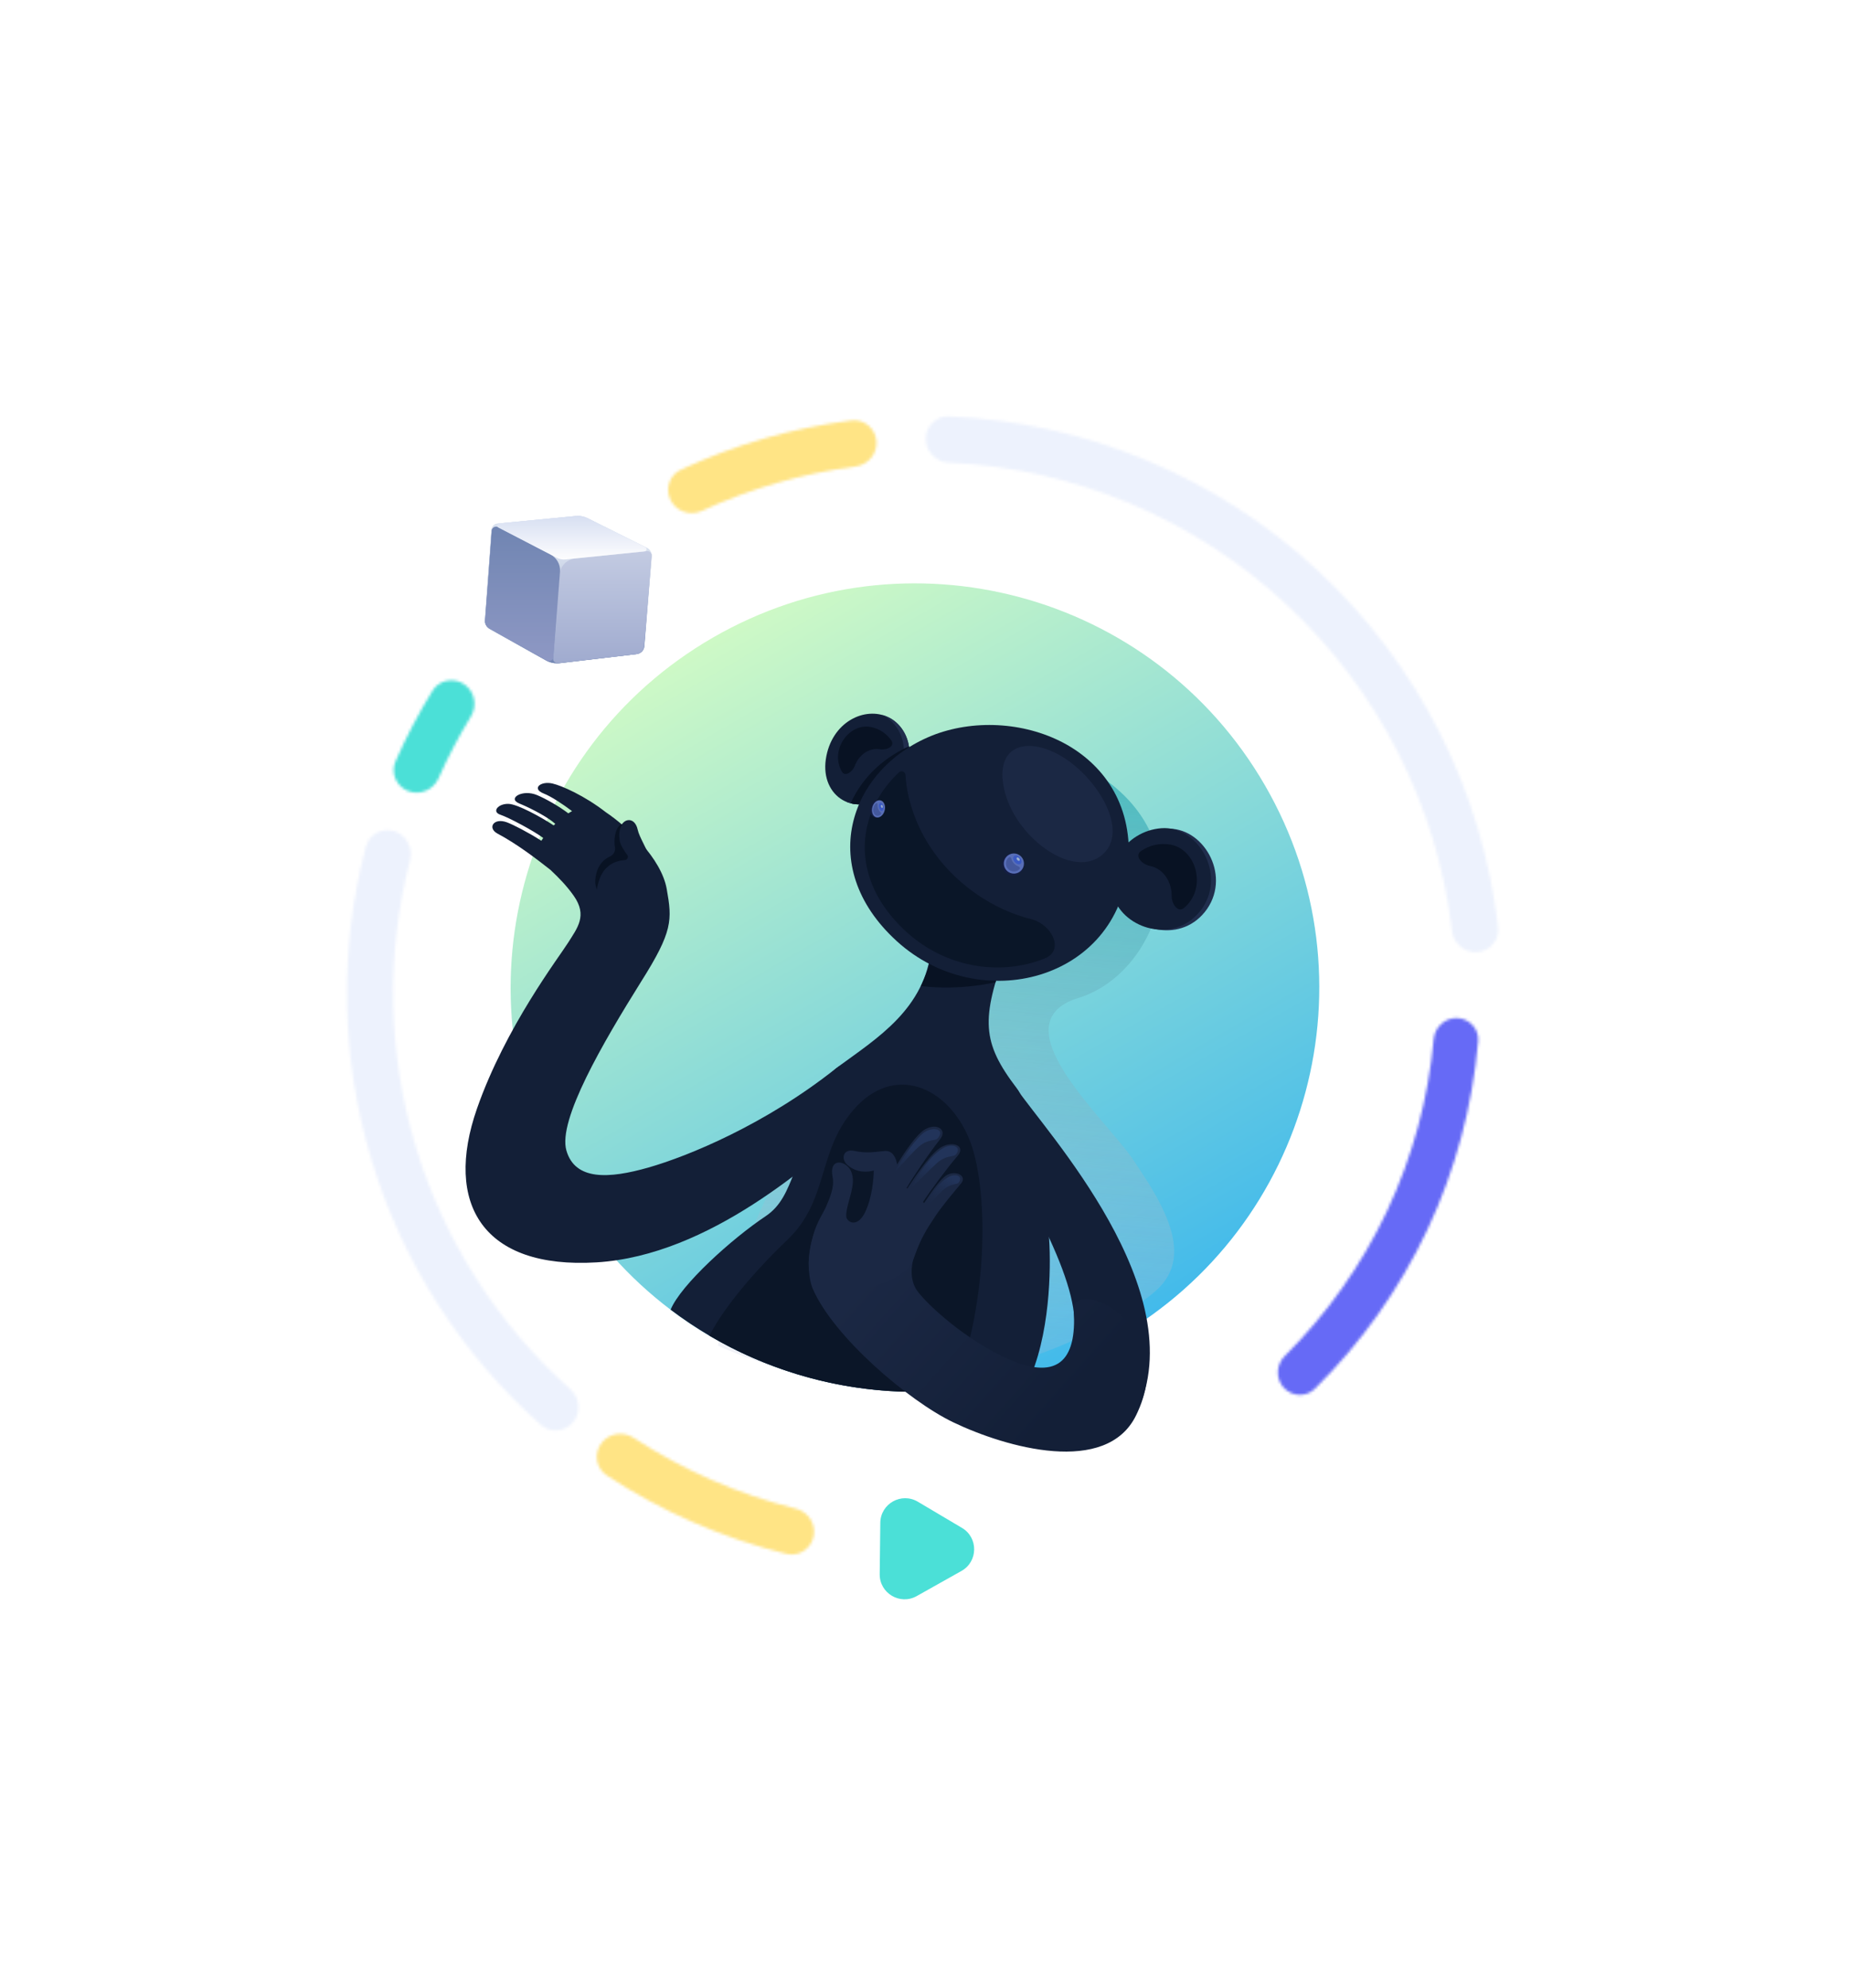 <svg width="670" height="720" viewBox="0 0 670 720" fill="none" xmlns="http://www.w3.org/2000/svg">
<mask id="path-1-inside-1" fill="white">
<path d="M535.005 344.875C539.613 344.532 543.087 340.515 542.56 335.925C536.892 286.532 513.789 240.667 477.26 206.673C440.732 172.679 393.327 152.929 343.655 150.82C339.038 150.624 335.281 154.378 335.27 158.998C335.258 163.619 338.997 167.354 343.613 167.566C389.068 169.654 432.419 187.8 465.862 218.922C499.304 250.044 520.515 291.981 525.86 337.169C526.403 341.757 530.398 345.218 535.005 344.875Z"/>
</mask>
<path d="M535.005 344.875C539.613 344.532 543.087 340.515 542.56 335.925C536.892 286.532 513.789 240.667 477.26 206.673C440.732 172.679 393.327 152.929 343.655 150.82C339.038 150.624 335.281 154.378 335.27 158.998C335.258 163.619 338.997 167.354 343.613 167.566C389.068 169.654 432.419 187.8 465.862 218.922C499.304 250.044 520.515 291.981 525.86 337.169C526.403 341.757 530.398 345.218 535.005 344.875Z" stroke="#EDF2FD" stroke-width="36" mask="url(#path-1-inside-1)"/>
<mask id="path-2-inside-2" fill="white">
<path d="M142.77 301.079C138.351 299.729 133.657 302.212 132.484 306.681C122.688 344 123.394 383.362 134.608 420.393C145.821 457.424 167.07 490.565 195.923 516.181C199.379 519.248 204.662 518.711 207.589 515.136C210.516 511.56 209.976 506.303 206.532 503.223C180.241 479.719 160.873 449.399 150.621 415.544C140.37 381.689 139.664 345.718 148.499 311.577C149.656 307.104 147.188 302.43 142.77 301.079Z"/>
</mask>
<path d="M142.77 301.079C138.351 299.729 133.657 302.212 132.484 306.681C122.688 344 123.394 383.362 134.608 420.393C145.821 457.424 167.07 490.565 195.923 516.181C199.379 519.248 204.662 518.711 207.589 515.136C210.516 511.56 209.976 506.303 206.532 503.223C180.241 479.719 160.873 449.399 150.621 415.544C140.37 381.689 139.664 345.718 148.499 311.577C149.656 307.104 147.188 302.43 142.77 301.079Z" stroke="#EDF2FD" stroke-width="36" mask="url(#path-2-inside-2)"/>
<mask id="path-3-inside-3" fill="white">
<path d="M317.406 159.751C317.006 155.148 312.947 151.723 308.364 152.306C286.974 155.03 266.133 161.045 246.582 170.137C242.392 172.086 240.782 177.147 242.897 181.255C245.011 185.363 250.049 186.961 254.245 185.028C271.854 176.913 290.588 171.505 309.813 168.99C314.395 168.39 317.806 164.354 317.406 159.751Z"/>
</mask>
<path d="M317.406 159.751C317.006 155.148 312.947 151.723 308.364 152.306C286.974 155.03 266.133 161.045 246.582 170.137C242.392 172.086 240.782 177.147 242.897 181.255C245.011 185.363 250.049 186.961 254.245 185.028C271.854 176.913 290.588 171.505 309.813 168.99C314.395 168.39 317.806 164.354 317.406 159.751Z" stroke="#FFE485" stroke-width="36" mask="url(#path-3-inside-3)"/>
<mask id="path-4-inside-4" fill="white">
<path d="M224.941 196.498C221.131 190.833 213.425 189.301 207.996 193.44C202.458 197.66 197.135 202.155 192.046 206.907C187.056 211.565 187.275 219.419 192.22 224.125C197.165 228.831 204.962 228.602 209.989 223.983C213.792 220.488 217.74 217.155 221.823 213.991C227.22 209.81 228.752 202.162 224.941 196.498Z"/>
</mask>
<path d="M224.941 196.498C221.131 190.833 213.425 189.301 207.996 193.44C202.458 197.66 197.135 202.155 192.046 206.907C187.056 211.565 187.275 219.419 192.22 224.125C197.165 228.831 204.962 228.602 209.989 223.983C213.792 220.488 217.74 217.155 221.823 213.991C227.22 209.81 228.752 202.162 224.941 196.498Z" stroke="#61E897" stroke-width="36" mask="url(#path-4-inside-4)"/>
<mask id="path-5-inside-5" fill="white">
<path d="M168.093 247.846C164.257 245.27 159.044 246.283 156.624 250.218C151.58 258.42 147.109 266.96 143.242 275.777C141.386 280.009 143.523 284.87 147.826 286.555C152.128 288.24 156.964 286.11 158.835 281.885C162.24 274.194 166.145 266.734 170.527 259.554C172.933 255.61 171.929 250.421 168.093 247.846Z"/>
</mask>
<path d="M168.093 247.846C164.257 245.27 159.044 246.283 156.624 250.218C151.58 258.42 147.109 266.96 143.242 275.777C141.386 280.009 143.523 284.87 147.826 286.555C152.128 288.24 156.964 286.11 158.835 281.885C162.24 274.194 166.145 266.734 170.527 259.554C172.933 255.61 171.929 250.421 168.093 247.846Z" stroke="#4BE0D7" stroke-width="36" mask="url(#path-5-inside-5)"/>
<mask id="path-6-inside-6" fill="white">
<path d="M217.712 522.899C215.018 526.653 215.868 531.895 219.726 534.437C239.648 547.56 261.669 557.178 284.834 562.875C289.321 563.978 293.744 561.039 294.667 556.512C295.59 551.985 292.663 547.585 288.18 546.466C267.322 541.26 247.484 532.595 229.49 520.831C225.623 518.303 220.406 519.146 217.712 522.899Z"/>
</mask>
<path d="M217.712 522.899C215.018 526.653 215.868 531.895 219.726 534.437C239.648 547.56 261.669 557.178 284.834 562.875C289.321 563.978 293.744 561.039 294.667 556.512C295.59 551.985 292.663 547.585 288.18 546.466C267.322 541.26 247.484 532.595 229.49 520.831C225.623 518.303 220.406 519.146 217.712 522.899Z" stroke="#FFE485" stroke-width="36" mask="url(#path-6-inside-6)"/>
<mask id="path-7-inside-7" fill="white">
<path d="M464.912 502.655C467.907 505.943 473.012 506.192 476.178 503.068C493.052 486.416 506.869 466.898 516.97 445.404C527.072 423.91 533.282 400.817 535.333 377.198C535.718 372.768 532.268 368.996 527.826 368.789C523.383 368.581 519.632 372.017 519.232 376.446C517.289 397.952 511.597 418.974 502.395 438.554C493.193 458.134 480.64 475.931 465.323 491.151C462.169 494.286 461.918 499.367 464.912 502.655Z"/>
</mask>
<path d="M464.912 502.655C467.907 505.943 473.012 506.192 476.178 503.068C493.052 486.416 506.869 466.898 516.97 445.404C527.072 423.91 533.282 400.817 535.333 377.198C535.718 372.768 532.268 368.996 527.826 368.789C523.383 368.581 519.632 372.017 519.232 376.446C517.289 397.952 511.597 418.974 502.395 438.554C493.193 458.134 480.64 475.931 465.323 491.151C462.169 494.286 461.918 499.367 464.912 502.655Z" stroke="#666AF6" stroke-width="36" mask="url(#path-7-inside-7)"/>
<path d="M204.554 430.942C244.967 500.94 334.511 524.933 404.509 484.52C474.602 444.132 498.595 354.588 458.147 284.53C417.698 214.472 328.19 190.539 258.192 230.952C188.134 271.401 164.14 360.944 204.554 430.942Z" fill="url(#paint0_linear)"/>
<path d="M348.396 553.456C354.355 556.991 354.253 565.651 348.213 569.044L332.003 578.15C325.962 581.544 318.514 577.126 318.595 570.198L318.814 551.606C318.895 544.678 326.446 540.437 332.405 543.971L348.396 553.456Z" fill="#4BE0D7"/>
<g style="mix-blend-mode:multiply" opacity="0.83" filter="url(#filter0_f)">
<path d="M326.966 381.162C295.881 384.56 264.838 451.878 260.027 487.463C335.118 521.403 404.834 480.156 418.969 467.219C433.104 454.282 420.296 434.841 410.344 420.023C400.393 405.205 360.965 370.553 390.672 361.449C420.379 352.345 439.093 301.195 390.939 276.758C342.785 252.322 318.135 307.241 336.561 333.856C344.986 346.027 340.071 379.73 326.966 381.162Z" fill="url(#paint1_linear)"/>
</g>
<path d="M208.473 186.918L180.178 189.651C178.972 189.731 178.088 190.696 178.007 191.902L175.596 224.699C175.515 225.905 176.158 227.11 177.203 227.753L197.782 239.248C199.229 240.052 200.917 240.374 202.605 240.213L230.498 236.917C232.026 236.756 233.231 235.551 233.312 234.023L235.965 201.548C236.045 200.262 235.402 198.976 234.196 198.413L212.814 187.722C211.528 187.079 210 186.757 208.473 186.918Z" fill="url(#paint2_linear)"/>
<path d="M235.964 201.306L233.231 234.023C233.071 235.55 231.945 236.756 230.418 236.917L202.042 240.212C201.077 240.293 200.193 239.489 200.274 238.524L202.605 208.139C202.846 205.004 205.257 202.512 208.393 202.271L234.276 199.618C235.241 199.538 236.045 200.342 235.964 201.306Z" fill="url(#paint3_linear)"/>
<path d="M197.942 239.248L177.284 227.673C176.158 227.03 175.515 225.904 175.676 224.618L178.007 192.223C178.087 191.098 179.293 190.374 180.338 190.937L199.309 200.824C201.56 202.03 202.926 204.442 202.765 207.014L200.354 237.962C200.193 239.168 198.987 239.811 197.942 239.248Z" fill="url(#paint4_linear)"/>
<path d="M201.319 201.869L180.499 191.098C179.776 190.696 180.017 189.651 180.821 189.57L208.473 186.918C210.001 186.757 211.448 187.078 212.814 187.721L233.634 198.171C234.357 198.493 234.196 199.618 233.393 199.699L204.936 202.593C203.65 202.753 202.445 202.512 201.319 201.869Z" fill="url(#paint5_linear)"/>
<path fill-rule="evenodd" clip-rule="evenodd" d="M207.172 293.808C203.556 291.099 199.623 288.514 196.923 287.445C192.365 285.641 195.854 282.816 200.103 283.813C203.466 284.602 211.677 288.202 219.404 294.212C227.158 299.416 239.493 310.861 241.468 322.052C243.443 333.243 243.716 337.327 232.214 355.539C218.457 377.562 201.972 405.709 205.119 416.721C208.265 427.734 220.599 426.988 234.885 422.903C249.17 418.819 277.148 407.368 302.821 386.96C312.433 379.851 326.386 392.401 310.981 406.488C294.393 420.708 257.136 454.765 216.058 457.267C174.981 459.768 160.684 436.15 172.742 401.575C183.035 372.06 202.497 346.672 205.789 341.406C209.08 336.14 212.823 331.669 207.81 324.518C205.358 321.02 202.454 318.007 199.335 315.082C194.034 310.909 187.132 305.652 180.149 301.939C176.446 299.914 178.741 296.097 183.591 297.871C185.912 298.747 191.136 301.412 196.057 304.548C196.269 304.218 196.494 303.882 196.732 303.542C193.327 300.966 184.216 296.111 181.203 295.113C178.009 294.056 180.362 291.044 184.208 291.186C187.467 291.306 195.986 295.975 200.527 298.992C200.718 298.797 200.912 298.603 201.109 298.411C201.016 298.353 200.924 298.284 200.83 298.203C198.924 296.456 193.506 293.29 187.941 290.985C183.683 289.167 189.255 285.752 194.557 288.029C197.681 289.335 202.49 292.091 205.819 294.612C206.265 294.325 206.717 294.056 207.172 293.808Z" fill="#131F37"/>
<path d="M230.955 300.556C229.789 295.115 224.406 296.358 224.185 302.029C223.963 307.701 229.906 311.57 227.286 311.46C221.838 311.232 218.576 314.238 217.101 318.499C211.094 335.854 232.86 344.857 236.637 333.526C241.939 316.747 232.12 305.997 230.955 300.556Z" fill="#131F37"/>
<path d="M220.11 313.929C217.081 316.57 216.536 320.373 216.125 322.228C215.866 321.027 215.139 320.102 215.918 316.608C216.647 313.337 218.615 311.24 221.011 310.18C222.194 309.656 222.95 308.235 222.72 306.962C222.015 303.063 223.44 298.632 225.415 298.553C224.265 300.399 224.048 301.972 224.457 304.588C224.694 306.103 226.009 308.139 227.213 309.76C227.722 310.444 227.164 311.496 226.313 311.548C224.466 311.661 222.091 312.203 220.11 313.929Z" fill="#081223"/>
<path d="M208.531 186.941L180.235 189.675C179.029 189.755 178.145 190.72 178.065 191.925L175.653 224.722C175.573 225.928 176.216 227.134 177.261 227.777L197.839 239.272C199.286 240.076 200.974 240.397 202.663 240.237L230.556 236.941C232.083 236.78 233.289 235.574 233.369 234.047L236.022 201.572C236.103 200.285 235.46 198.999 234.254 198.437L212.871 187.745C211.585 187.102 210.058 186.781 208.531 186.941Z" fill="url(#paint6_linear)"/>
<path d="M236.022 201.33L233.289 234.046C233.128 235.574 232.003 236.779 230.476 236.94L202.1 240.236C201.135 240.316 200.251 239.513 200.331 238.548L202.662 208.162C202.904 205.027 205.315 202.536 208.45 202.294L234.334 199.642C235.299 199.561 236.102 200.365 236.022 201.33Z" fill="url(#paint7_linear)"/>
<path d="M198 239.272L177.341 227.696C176.216 227.053 175.573 225.928 175.733 224.642L178.065 192.247C178.145 191.121 179.351 190.398 180.396 190.961L199.367 200.848C201.617 202.054 202.984 204.465 202.823 207.038L200.412 237.986C200.251 239.191 199.045 239.835 198 239.272Z" fill="url(#paint8_linear)"/>
<path d="M201.377 201.893L180.557 191.121C179.834 190.719 180.075 189.674 180.879 189.594L208.531 186.941C210.058 186.78 211.505 187.102 212.872 187.745L233.691 198.195C234.415 198.517 234.254 199.642 233.45 199.722L204.994 202.616C203.708 202.777 202.502 202.536 201.377 201.893Z" fill="url(#paint9_linear)"/>
<path d="M337.283 343.487C339.511 321.605 369.146 331.45 364.538 343.958C355.19 369.237 355.612 377.586 368.144 394.084C386.402 418.122 277.827 405.24 303.773 386.241C317.737 376.014 335.055 365.369 337.283 343.487Z" fill="#131F37"/>
<path d="M386.951 489.918C393.982 476.163 384.713 452.395 354.827 402.365C349.08 391.727 357.111 380.62 367.993 394.07C378.525 409.737 432.506 467.536 411.704 511.774C403.145 526.324 379.554 502.94 386.951 489.918Z" fill="#131F37"/>
<path d="M373.493 497.997C380.899 479.871 380.563 455.577 379.843 447.392C378.502 432.159 377.209 424.615 367.466 405.261C357.723 385.907 325.467 378.403 305.455 396.966C294.597 407.039 290.832 416.607 287.703 424.557C285.066 431.26 282.881 436.812 277.28 440.546C265.141 448.638 246.532 465.401 242.877 474.412C279.723 502.339 328.402 511.578 373.493 497.997Z" fill="#131F37"/>
<path d="M345.386 503.513C358.354 470.993 358.004 429.612 350.996 412.56C343.096 393.338 323.608 385.181 309.075 402.039C295.812 417.422 300.255 434.896 284.925 449.343C277.283 456.545 263.185 471.503 256.927 483.829C283.483 499.478 314.529 506.457 345.386 503.513Z" fill="#0B1628"/>
<path fill-rule="evenodd" clip-rule="evenodd" d="M411.44 512.695C400.705 534.674 364.416 524.404 345.215 515.197C329.008 507.425 301.61 484.029 294.263 466.614C292.294 461.635 292.022 451.424 296.407 443.062C298.745 439.355 333.586 449.429 331.799 453.283C330.013 457.137 329.332 462.603 331.617 466.702C333.757 470.517 347.066 483.526 363.121 491.366C383.07 500.932 390.049 492.852 388.86 474.646C388.182 462.269 427.831 479.134 411.44 512.695Z" fill="url(#paint10_linear)"/>
<path fill-rule="evenodd" clip-rule="evenodd" d="M328.332 430.33C328.426 430.398 328.52 430.468 328.616 430.539C332.046 425.159 337.452 417.332 341.087 415.417C345.374 413.157 349.86 415.211 346.772 418.746C343.089 422.968 336.851 431.468 334.274 435.366C334.412 435.507 334.548 435.649 334.681 435.792C337.308 431.684 340.718 426.872 342.959 425.617C346.18 423.814 350.335 425.93 348.086 428.651C345.011 432.361 341.032 437.005 338.343 441.146C335.655 445.286 333.665 448.029 330.869 455.933C328.073 463.837 311.502 468.911 302.854 467.01C292.172 464.765 291.186 460.826 294.627 447.114C295.864 442.598 298.299 439.132 299.127 437.202C300.615 433.731 302.244 429.93 301.547 426.461C300.091 419.049 306.361 420.44 308.082 424.01C309.431 426.724 308.785 429.643 308.261 432.009C307.902 433.635 305.898 439.536 306.621 441.254C307.704 443.368 310.95 444.105 313.402 438.904C315.853 433.702 316.385 427.155 316.452 423.997C314.256 424.632 310.244 424.954 306.873 421.965C304.504 419.903 305.221 415.954 309.493 416.899C313.111 417.7 315.532 417.443 318.797 417.097C319.388 417.034 320.006 416.968 320.663 416.906C323.32 416.915 324.454 419.248 324.901 421.776C328.018 416.684 332.042 410.828 334.981 409.102C339.141 406.658 343.348 409.138 340.391 412.773C336.748 417.342 330.547 426.53 328.332 430.33Z" fill="#1B2844"/>
<path fill-rule="evenodd" clip-rule="evenodd" d="M324.537 423.584C326.675 419.756 331.992 411.756 335.107 409.926C338.221 408.097 342.389 409.082 339.584 412.348C339.302 412.74 338.736 412.842 337.953 412.984C336.677 413.216 334.827 413.552 332.704 415.41C331.065 416.846 328.761 419.398 326.978 421.373C325.035 423.525 323.71 424.992 324.537 423.584ZM330.36 429.32C332.497 425.372 337.183 418.324 341.556 415.902C344.72 413.987 348.468 415.324 346.238 418.141C345.955 418.545 345.376 418.658 344.577 418.814C343.274 419.069 341.385 419.437 339.237 421.369C338.034 422.451 336.406 424.075 334.858 425.619L334.858 425.619C331.948 428.522 329.324 431.139 330.36 429.32ZM343.146 426.557C339.467 428.731 335.633 434.864 333.902 438.288C333.06 439.866 335.239 437.568 337.656 435.018C338.941 433.662 340.293 432.236 341.295 431.283C343.084 429.581 344.688 429.221 345.796 428.972C346.475 428.82 346.967 428.709 347.199 428.357C349.036 425.898 345.802 424.845 343.146 426.557Z" fill="url(#paint11_linear)"/>
<path d="M360.558 355.774C360.558 355.774 348.146 358.945 333.516 357.176C333.516 357.176 335.936 352.131 336.846 348.641L360.954 354.348L360.558 355.774Z" fill="#081223"/>
<path d="M321.659 287.273C309.799 296.732 297.112 288.607 299.078 275.067C301.043 261.528 313.216 255.695 321.764 259.823C330.208 263.908 333.518 277.813 321.659 287.273Z" fill="#131F37"/>
<path fill-rule="evenodd" clip-rule="evenodd" d="M306.294 290.358C310.59 292.253 316.212 291.618 321.658 287.273C333.518 277.814 330.208 263.908 321.763 259.823C320.951 259.431 320.107 259.129 319.241 258.915C319.411 258.988 319.58 259.065 319.747 259.145C328.191 263.23 331.501 277.136 319.642 286.596C315.012 290.289 310.255 291.302 306.294 290.358Z" fill="#212E4D"/>
<path fill-rule="evenodd" clip-rule="evenodd" d="M308.079 290.977C309.216 288.426 310.618 286.035 312.25 283.824C316.528 278.008 322.375 273.418 329.189 270.358C330.03 275.801 328.041 282.181 321.658 287.273C316.937 291.038 312.085 292.017 308.079 290.977Z" fill="#081223"/>
<path d="M408.612 313.378C405.045 355.072 354.879 368.338 324.779 340.914C309.73 327.202 305.605 311.26 309.061 297.437C312.517 283.502 323.553 271.685 338.714 265.999C353.876 260.425 372.27 261.763 386.428 269.79C400.474 277.816 410.396 292.42 408.612 313.378Z" fill="#131F37"/>
<path d="M437.191 329.208C428.384 341.917 410.324 337.681 405.419 326.198C400.514 314.828 409.209 301.227 422.364 300.224C435.407 299.22 445.886 316.5 437.191 329.208Z" fill="#212E4D"/>
<path d="M435.413 328.995C426.606 341.704 408.546 337.467 403.641 325.985C398.736 314.614 407.431 301.014 420.586 300.01C433.629 299.007 444.108 316.286 435.413 328.995Z" fill="#131F37"/>
<path fill-rule="evenodd" clip-rule="evenodd" d="M424.322 324.444C424.284 327.399 426.555 330.77 428.823 328.876C437.267 321.742 433.314 307.785 424.097 305.989C420.108 305.209 416.245 306.192 413.231 308.263C410.71 309.996 413.53 313.099 416.532 313.686C421.31 314.616 424.385 319.478 424.322 324.444Z" fill="#081223"/>
<path fill-rule="evenodd" clip-rule="evenodd" d="M309.586 277.366C308.751 279.639 306.027 281.556 304.844 279.443C300.466 271.512 307.573 261.982 315.155 263.303C318.436 263.872 321.106 265.753 322.808 268.22C324.232 270.284 321.165 271.835 318.695 271.407C314.766 270.723 310.99 273.545 309.586 277.366Z" fill="#081223"/>
<path opacity="0.61" d="M398.457 310.197C387.608 318 367.566 302.874 363.723 286.089C361.802 277.696 364.093 272.741 368.459 270.971C372.851 269.176 379.318 270.565 385.763 274.771C392.182 279.002 398.097 285.899 401.031 292.733C403.928 299.526 403.907 306.272 398.457 310.197Z" fill="#212E4D"/>
<path opacity="0.72" d="M327.947 280.77C327.889 279.588 326.506 278.92 325.637 279.724C319.985 284.954 315.98 291.484 314.206 298.638C311.111 311.019 314.805 325.297 328.284 337.578C342.88 350.876 362.745 353.492 378.401 347.167C385.632 344.245 380.974 334.825 373.409 332.928C355.756 328.499 338.55 314.801 331.373 296.016C329.264 290.497 328.172 285.402 327.947 280.77Z" fill="#081223"/>
<path d="M367.071 317.13C364.876 317.239 363.009 315.545 362.9 313.347C362.792 311.149 364.483 309.28 366.678 309.172C368.872 309.063 370.739 310.757 370.848 312.955C370.956 315.152 369.265 317.022 367.071 317.13Z" fill="#141D42"/>
<path d="M367.37 316.449C365.358 316.548 363.647 314.996 363.548 312.982C363.448 310.968 364.998 309.255 367.01 309.155C369.021 309.056 370.732 310.608 370.832 312.622C370.931 314.636 369.381 316.35 367.37 316.449Z" fill="#586EB7"/>
<path d="M369.662 312.88C369.152 313.323 368.201 313.063 367.538 312.299C366.875 311.536 366.751 310.557 367.261 310.115C367.771 309.672 368.722 309.932 369.385 310.695C370.048 311.459 370.172 312.437 369.662 312.88Z" fill="#3B5AC3"/>
<path d="M369.221 311.749C369.036 311.91 368.674 311.798 368.414 311.498C368.154 311.198 368.093 310.824 368.278 310.663C368.464 310.502 368.825 310.615 369.086 310.915C369.346 311.215 369.407 311.588 369.221 311.749Z" fill="#9CB0CD"/>
<path d="M366.267 311.053C366.17 310.642 365.726 310.297 365.396 310.562C364.704 311.119 364.278 311.989 364.325 312.945C364.404 314.529 365.749 315.749 367.331 315.671C368.099 315.633 368.781 315.296 369.271 314.778C369.582 314.449 369.193 313.929 368.762 313.793C368.202 313.615 367.614 313.225 367.123 312.659C366.681 312.15 366.391 311.583 366.267 311.053Z" fill="#44589D"/>
<path d="M320.235 293.096C320.011 294.837 318.681 296.217 317.265 296.178C315.849 296.139 314.882 294.695 315.106 292.954C315.33 291.213 316.66 289.833 318.076 289.872C319.492 289.911 320.459 291.355 320.235 293.096Z" fill="#141D42"/>
<path d="M320.489 293.066C320.268 294.787 319.044 296.153 317.755 296.117C316.467 296.082 315.602 294.658 315.824 292.937C316.045 291.216 317.269 289.85 318.557 289.885C319.845 289.921 320.71 291.345 320.489 293.066Z" fill="#586EB7"/>
<path d="M318.58 290.989C318.198 291.32 318.137 292.168 318.442 292.882C318.748 293.596 319.306 293.906 319.688 293.574C320.07 293.243 320.132 292.395 319.826 291.681C319.52 290.967 318.963 290.657 318.58 290.989Z" fill="#3B5AC3"/>
<path d="M319.158 291.596C319.019 291.716 319.004 292.041 319.124 292.321C319.244 292.602 319.454 292.731 319.593 292.611C319.732 292.49 319.747 292.165 319.627 291.885C319.507 291.605 319.297 291.475 319.158 291.596Z" fill="#9CB0CD"/>
<path d="M318.899 294.205C319.124 294.372 319.228 294.816 318.994 295.034C318.502 295.494 317.884 295.664 317.321 295.423C316.39 295.023 315.967 293.643 316.376 292.341C316.574 291.709 316.932 291.212 317.355 290.913C317.623 290.723 317.845 291.157 317.829 291.546C317.807 292.05 317.906 292.622 318.133 293.151C318.337 293.627 318.61 293.989 318.899 294.205Z" fill="#44589D"/>
<defs>
<filter id="filter0_f" x="251.027" y="261.643" width="183.211" height="247.918" filterUnits="userSpaceOnUse" color-interpolation-filters="sRGB">
<feFlood flood-opacity="0" result="BackgroundImageFix"/>
<feBlend mode="normal" in="SourceGraphic" in2="BackgroundImageFix" result="shape"/>
<feGaussianBlur stdDeviation="4.5" result="effect1_foregroundBlur"/>
</filter>
<linearGradient id="paint0_linear" x1="258.172" y1="230.964" x2="404.572" y2="484.537" gradientUnits="userSpaceOnUse">
<stop stop-color="#CEF9C6"/>
<stop offset="1" stop-color="#42BAEB"/>
</linearGradient>
<linearGradient id="paint1_linear" x1="369.795" y1="278.855" x2="350.486" y2="494.513" gradientUnits="userSpaceOnUse">
<stop stop-color="#41B4BB"/>
<stop offset="1" stop-color="#B7C1D7" stop-opacity="0.24"/>
</linearGradient>
<linearGradient id="paint2_linear" x1="205.828" y1="201.018" x2="205.78" y2="240.253" gradientUnits="userSpaceOnUse">
<stop stop-color="#D9E1EF"/>
<stop offset="1" stop-color="#7387B4"/>
</linearGradient>
<linearGradient id="paint3_linear" x1="218.119" y1="199.613" x2="218.119" y2="240.218" gradientUnits="userSpaceOnUse">
<stop stop-color="#C3CBE2"/>
<stop offset="1" stop-color="#A0ABCF"/>
</linearGradient>
<linearGradient id="paint4_linear" x1="189.215" y1="190.742" x2="189.215" y2="239.454" gradientUnits="userSpaceOnUse">
<stop stop-color="#7085B2"/>
<stop offset="1" stop-color="#8E98C4"/>
</linearGradient>
<linearGradient id="paint5_linear" x1="207.082" y1="186.877" x2="207.082" y2="202.641" gradientUnits="userSpaceOnUse">
<stop stop-color="#D7DFF2"/>
<stop offset="1" stop-color="#FDFDFE"/>
</linearGradient>
<linearGradient id="paint6_linear" x1="205.886" y1="201.041" x2="205.838" y2="240.277" gradientUnits="userSpaceOnUse">
<stop stop-color="#D9E1EF"/>
<stop offset="1" stop-color="#7387B4"/>
</linearGradient>
<linearGradient id="paint7_linear" x1="218.177" y1="199.636" x2="218.177" y2="240.242" gradientUnits="userSpaceOnUse">
<stop stop-color="#C3CBE2"/>
<stop offset="1" stop-color="#A0ABCF"/>
</linearGradient>
<linearGradient id="paint8_linear" x1="189.272" y1="190.766" x2="189.272" y2="239.478" gradientUnits="userSpaceOnUse">
<stop stop-color="#7085B2"/>
<stop offset="1" stop-color="#8E98C4"/>
</linearGradient>
<linearGradient id="paint9_linear" x1="207.14" y1="186.9" x2="207.14" y2="202.664" gradientUnits="userSpaceOnUse">
<stop stop-color="#D7DFF2"/>
<stop offset="1" stop-color="#FDFDFE"/>
</linearGradient>
<linearGradient id="paint10_linear" x1="380.61" y1="514.051" x2="317.81" y2="458.097" gradientUnits="userSpaceOnUse">
<stop stop-color="#131F37"/>
<stop offset="1" stop-color="#1B2844"/>
</linearGradient>
<linearGradient id="paint11_linear" x1="345.015" y1="426.952" x2="337.57" y2="437.196" gradientUnits="userSpaceOnUse">
<stop stop-color="#22345A"/>
<stop offset="1" stop-color="#1E2E4F" stop-opacity="0"/>
</linearGradient>
</defs>
</svg>
